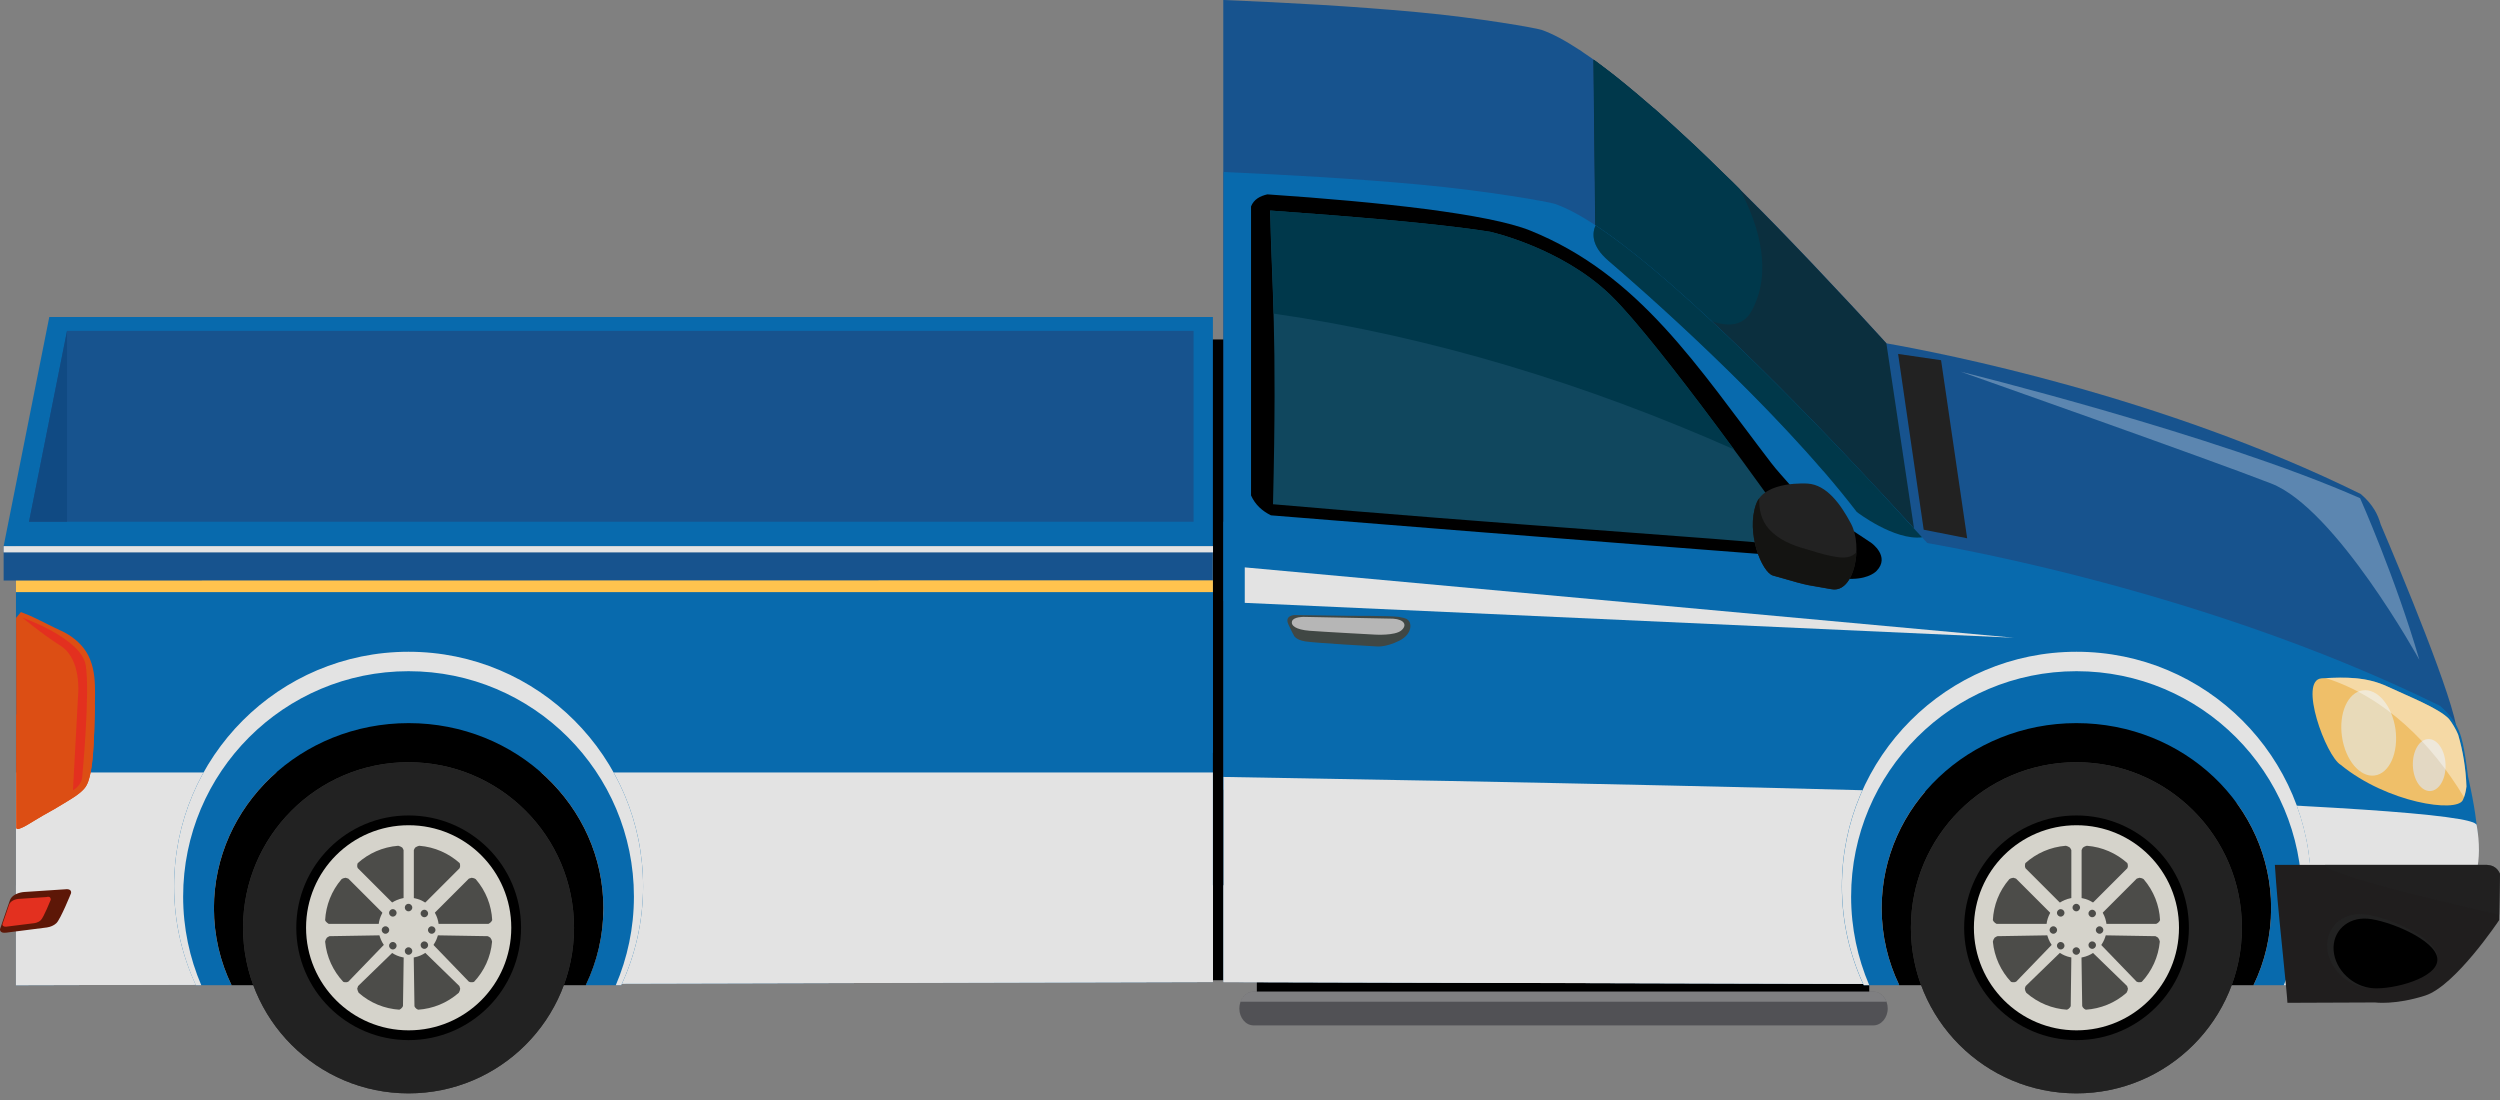 <svg width="125" height="55" viewBox="0 0 125 55" fill="none" xmlns="http://www.w3.org/2000/svg">
<rect x="0" y="0" width="125" height="55" fill="#808080" stroke="none"/>
<path d="M63.168 16.973H58.128V49.012H63.168V16.973Z" fill="black"/>
<path d="M2.464 15.851L0.182 27.307L60.645 37.647V15.851H2.464Z" fill="#086AAD"/>
<path d="M3.351 16.545L1.45 26.088H59.679V16.545H3.351Z" fill="#17538E"/>
<path d="M3.351 16.545L1.45 26.088H3.351V16.545Z" fill="#104A83"/>
<path d="M119.037 26.226C118.964 25.973 118.868 25.725 118.717 25.478L118.711 25.472C118.554 25.218 118.343 24.959 118.035 24.699C108.057 19.78 97.06 17.649 94.32 17.166C94.241 17.082 94.163 16.991 94.078 16.901C93.698 16.484 93.287 16.038 92.859 15.573L92.853 15.567C92.666 15.362 92.472 15.156 92.273 14.945C92.237 14.909 92.201 14.867 92.165 14.83C92.135 14.8 92.104 14.77 92.08 14.74C92.074 14.734 92.068 14.728 92.056 14.716C91.875 14.523 91.7 14.329 91.513 14.136C91.241 13.847 90.963 13.551 90.68 13.249C90.601 13.165 90.523 13.08 90.438 12.995C90.215 12.76 89.986 12.519 89.756 12.283C89.66 12.181 89.563 12.084 89.467 11.981C89.249 11.758 89.032 11.535 88.815 11.305C88.712 11.197 88.603 11.094 88.501 10.986C88.471 10.955 88.441 10.925 88.41 10.895L88.211 10.69C88.084 10.563 87.964 10.442 87.837 10.316C87.74 10.219 87.65 10.128 87.553 10.032C87.481 9.959 87.408 9.887 87.336 9.815C87.203 9.682 87.064 9.549 86.931 9.41C86.871 9.35 86.811 9.289 86.75 9.229C86.702 9.181 86.654 9.138 86.612 9.09C86.563 9.042 86.515 8.994 86.461 8.945C86.34 8.825 86.213 8.71 86.093 8.589C85.936 8.438 85.779 8.281 85.622 8.13C85.604 8.112 85.579 8.088 85.561 8.07C85.453 7.967 85.344 7.865 85.241 7.762C85.066 7.593 84.885 7.424 84.71 7.255C84.668 7.213 84.62 7.171 84.571 7.128C84.559 7.116 84.547 7.11 84.541 7.098C84.487 7.05 84.439 7.002 84.384 6.953C84.203 6.784 84.028 6.621 83.847 6.458C83.775 6.392 83.702 6.32 83.624 6.253C83.563 6.199 83.509 6.151 83.449 6.096C83.298 5.958 83.147 5.825 82.996 5.686C82.893 5.595 82.797 5.511 82.694 5.42H82.688C82.628 5.366 82.573 5.318 82.513 5.269C82.392 5.167 82.278 5.064 82.163 4.968C82.067 4.883 81.964 4.799 81.867 4.714C81.698 4.569 81.529 4.43 81.36 4.292C81.264 4.213 81.167 4.129 81.071 4.056C80.956 3.966 80.841 3.869 80.727 3.779C80.672 3.736 80.618 3.694 80.564 3.652C80.479 3.585 80.388 3.519 80.304 3.453C80.171 3.35 80.038 3.253 79.912 3.157C79.857 3.115 79.797 3.072 79.743 3.03C79.688 2.988 79.634 2.952 79.58 2.909C79.435 2.807 79.296 2.71 79.157 2.62C79.097 2.577 79.03 2.529 78.97 2.487C78.97 2.487 78.97 2.487 78.97 2.493C78.252 2.022 77.606 1.672 77.069 1.491C76.815 1.406 74.027 0.899 70.828 0.604C67.616 0.308 64.387 0.133 61.164 0V39.487H91.465C92.026 39.487 92.485 39.137 92.485 38.709C92.485 38.522 92.4 38.359 92.261 38.226C92.249 38.214 92.237 38.208 92.231 38.196C92.171 38.147 92.11 38.099 92.038 38.063C92.038 38.063 92.032 38.063 92.032 38.057C91.96 38.021 91.887 37.996 91.809 37.972C91.784 37.966 91.766 37.96 91.742 37.96C91.658 37.942 91.567 37.93 91.477 37.93H91.181V37.568H91.356C91.368 37.592 91.374 37.61 91.386 37.634H94.054C95.134 40.55 97.935 42.632 101.225 42.632C104.514 42.632 107.315 40.55 108.395 37.634H110.912C110.955 38.069 110.985 38.377 110.985 38.443L115.029 38.425C115.029 38.425 115.953 38.552 117.347 38.105C118.005 37.894 118.808 37.103 119.465 36.325L122.864 36.657C122.749 35.057 119.997 28.478 119.037 26.226Z" fill="#17538E"/>
<path d="M95.762 26.824L94.319 17.166C94.241 17.082 94.162 16.991 94.078 16.901C93.697 16.484 93.287 16.038 92.858 15.573L92.852 15.567C92.665 15.362 92.472 15.156 92.273 14.945C92.237 14.909 92.2 14.867 92.164 14.831C92.134 14.8 92.104 14.77 92.08 14.74C92.074 14.734 92.068 14.728 92.056 14.716C91.874 14.523 91.699 14.329 91.512 14.136C91.241 13.847 90.963 13.551 90.679 13.249C90.601 13.165 90.522 13.08 90.438 12.996C90.215 12.76 89.985 12.519 89.756 12.283C89.659 12.181 89.563 12.084 89.466 11.982C89.249 11.758 89.031 11.535 88.814 11.306C88.712 11.197 88.603 11.094 88.5 10.986C88.47 10.955 88.44 10.925 88.41 10.895C88.343 10.829 88.277 10.762 88.211 10.69C88.084 10.563 87.963 10.442 87.836 10.316C87.74 10.219 87.649 10.129 87.553 10.032C87.48 9.959 87.408 9.887 87.335 9.815C87.203 9.682 87.064 9.549 86.931 9.41C86.871 9.35 86.81 9.289 86.75 9.229C86.702 9.181 86.653 9.139 86.611 9.09C86.563 9.042 86.514 8.994 86.46 8.945C86.34 8.825 86.213 8.71 86.092 8.589C85.935 8.438 85.778 8.281 85.621 8.131C85.603 8.112 85.579 8.088 85.561 8.07C85.452 7.968 85.344 7.865 85.241 7.762C85.066 7.593 84.885 7.424 84.71 7.255C84.668 7.213 84.619 7.171 84.571 7.129C84.559 7.117 84.547 7.111 84.541 7.098C84.486 7.05 84.438 7.002 84.384 6.954C84.203 6.785 84.028 6.622 83.847 6.459C83.774 6.392 83.702 6.32 83.623 6.253C83.563 6.199 83.509 6.151 83.448 6.096C83.297 5.958 83.147 5.825 82.996 5.686C82.893 5.595 82.796 5.511 82.694 5.42C82.694 5.42 82.694 5.42 82.688 5.42C82.627 5.366 82.573 5.318 82.513 5.27C82.392 5.167 82.277 5.064 82.163 4.968C82.066 4.883 81.963 4.799 81.867 4.714C81.698 4.569 81.529 4.431 81.36 4.292C81.263 4.213 81.167 4.129 81.07 4.056C80.955 3.966 80.841 3.869 80.726 3.779C80.672 3.736 80.617 3.694 80.563 3.652C80.478 3.585 80.388 3.519 80.303 3.453C80.171 3.35 80.038 3.254 79.911 3.157C79.857 3.115 79.796 3.072 79.742 3.03C79.718 3.012 79.694 2.994 79.67 2.982L79.76 11.287L95.762 26.824Z" fill="#0B2F3E"/>
<path d="M83.388 14.782C85.108 16.08 86.865 16.871 87.589 15.531C88.615 13.636 87.994 11.354 86.992 9.459C86.974 9.441 86.961 9.428 86.943 9.41C86.883 9.35 86.823 9.29 86.762 9.229C86.714 9.181 86.666 9.139 86.623 9.09C86.575 9.042 86.527 8.994 86.472 8.946C86.352 8.825 86.225 8.71 86.104 8.589C85.947 8.439 85.79 8.282 85.633 8.131C85.615 8.113 85.591 8.088 85.573 8.07C85.465 7.968 85.356 7.865 85.253 7.763C85.078 7.593 84.897 7.424 84.722 7.255C84.68 7.213 84.632 7.171 84.583 7.129C84.571 7.117 84.559 7.111 84.553 7.099C84.499 7.05 84.45 7.002 84.396 6.954C84.215 6.785 84.04 6.622 83.859 6.459C83.787 6.392 83.714 6.32 83.636 6.254C83.575 6.199 83.521 6.151 83.46 6.097C83.31 5.958 83.159 5.825 83.008 5.686C82.905 5.596 82.809 5.511 82.706 5.421C82.706 5.421 82.706 5.421 82.7 5.421C82.64 5.366 82.585 5.318 82.525 5.27C82.404 5.167 82.29 5.064 82.175 4.968C82.078 4.883 81.976 4.799 81.879 4.714C81.71 4.569 81.541 4.431 81.372 4.292C81.275 4.213 81.179 4.129 81.082 4.056C80.968 3.966 80.853 3.869 80.738 3.779C80.684 3.737 80.63 3.694 80.575 3.652C80.491 3.586 80.4 3.519 80.316 3.453C80.183 3.35 80.05 3.254 79.924 3.157C79.869 3.115 79.809 3.073 79.754 3.03C79.73 3.012 79.706 2.994 79.682 2.982L79.773 11.287L83.388 14.782Z" fill="#00384B"/>
<path d="M99.172 31.701L95.762 31.544C95.762 31.544 95.81 31.912 96.16 32.232C96.51 32.546 98.182 32.468 98.182 32.468C98.182 32.468 98.931 32.51 99.172 32.268C99.407 32.033 99.45 31.713 99.172 31.701Z" fill="#E86408"/>
<path opacity="0.5" d="M99.106 31.84L96.842 31.737C96.842 31.737 96.873 31.985 97.108 32.196C97.343 32.407 98.448 32.353 98.448 32.353C98.448 32.353 98.949 32.377 99.106 32.22C99.263 32.063 99.287 31.852 99.106 31.84Z" fill="#E86408"/>
<path d="M62.842 49.634C62.842 50.256 63.168 50.757 63.572 50.757H92.732C93.136 50.757 93.462 50.256 93.462 49.634V47.618C93.462 46.996 93.136 46.495 92.732 46.495H63.572C63.168 46.495 62.842 46.996 62.842 47.618V49.634Z" fill="black"/>
<path d="M61.967 50.425C61.967 50.89 62.287 51.27 62.679 51.27H93.668C94.06 51.27 94.386 50.89 94.386 50.425C94.386 49.96 94.066 49.58 93.668 49.58H62.679C62.287 49.58 61.967 49.96 61.967 50.425Z" fill="#515155"/>
<path opacity="0.4" d="M62.027 50.087C62.136 49.791 62.389 49.58 62.679 49.58H93.668C93.957 49.58 94.211 49.785 94.32 50.087H62.027Z" fill="#C4C4C4"/>
<path d="M0.798 27.307V49.26L60.645 49.103V27.307H0.798Z" fill="#086AAD"/>
<path d="M60.645 27.307H0.798V29.606H60.645V27.307Z" fill="#FFC34E"/>
<path d="M0.798 38.624V49.26L60.645 49.103V38.624H0.798Z" fill="#E3E3E3"/>
<path d="M0.798 44.262V49.26L60.645 49.103V44.262H0.798Z" fill="#E3E3E3"/>
<path d="M0.182 27.307V29.027L60.645 29.015V27.307H0.182Z" fill="#17538E"/>
<path d="M60.651 27.307H0.182V27.62H60.651V27.307Z" fill="#E3E3E3"/>
<path d="M123.401 38.823C123.358 38.503 123.322 38.184 123.268 37.87C123.111 36.91 122.99 36.143 122 35.292C109.566 29.16 95.659 27.035 95.659 27.035L61.176 26.087V49.103L119.495 49.26C119.604 49.217 119.737 49.223 119.821 49.127C122.362 46.163 121.028 47.521 123.087 45.3C124.487 43.791 123.745 40.375 123.401 38.823Z" fill="#086AAD"/>
<path d="M123.835 41.256C123.642 40.139 90.752 39.343 61.176 38.847V49.103L119.495 49.26C119.604 49.217 119.737 49.223 119.821 49.127C122.362 46.169 124.463 44.883 123.835 41.256Z" fill="#E3E3E3"/>
<path d="M61.176 44.262V49.109L119.495 49.266C119.604 49.223 119.737 49.229 119.821 49.133C122.362 46.169 121.028 47.527 123.087 45.306C123.298 45.077 90.746 44.624 61.176 44.262Z" fill="#E3E3E3"/>
<path d="M77.726 10.189C77.455 10.098 74.437 9.549 70.978 9.229C67.719 8.927 64.453 8.746 61.182 8.601V30.041L61.628 30.095L99.401 30.554C99.395 30.554 83.358 12.072 77.726 10.189Z" fill="#086AAD"/>
<path d="M90.396 25.538C90.016 24.681 89.104 23.866 88.561 23.148C84.885 18.355 81.994 13.744 76.513 11.529C74.431 10.69 68.993 10.098 63.367 9.718C63.011 9.802 62.697 9.959 62.552 10.321V24.772C62.763 25.242 63.113 25.55 63.548 25.767C77.05 26.866 89.472 27.814 89.472 27.814C91.326 27.633 90.396 25.538 90.396 25.538Z" fill="black"/>
<path d="M92.84 25.599C88.718 20.227 81.849 14.257 80.424 13.038C79.555 12.295 79.609 11.656 79.778 11.269C84.372 14.293 91.826 22.17 96.106 26.866C94.711 27.035 92.84 25.599 92.84 25.599Z" fill="#00384B"/>
<path d="M74.503 11.589C74.503 11.589 78.07 12.38 80.527 14.758C82.984 17.136 89.273 26.033 89.273 26.033C89.273 26.033 90.77 27.566 88.38 27.18C87.372 27.017 74.364 26.154 63.65 25.212C63.862 16.49 63.59 14.486 63.505 10.527C67.284 10.804 71.799 11.155 74.503 11.589Z" fill="#10475E"/>
<path d="M86.702 22.472C84.674 19.713 81.957 16.14 80.533 14.758C78.076 12.38 74.509 11.589 74.509 11.589C71.799 11.155 67.29 10.804 63.511 10.527C63.554 12.38 63.632 13.804 63.686 15.681C71.612 16.828 79.362 19.218 86.702 22.472Z" fill="#00384B"/>
<path d="M113.556 45.409C113.556 40.296 109.198 36.155 103.82 36.155C98.442 36.155 94.084 40.296 94.084 45.409C94.084 46.785 94.398 48.089 94.965 49.26H93.184C92.484 47.757 92.092 46.085 92.092 44.316C92.092 37.84 97.343 32.588 103.82 32.588C110.296 32.588 115.548 37.84 115.548 44.316C115.548 46.085 115.155 47.757 114.455 49.26H112.675C113.242 48.089 113.556 46.785 113.556 45.409Z" fill="#086AAD"/>
<path d="M92.098 44.316C92.098 37.839 97.349 32.588 103.826 32.588C110.302 32.588 115.554 37.839 115.554 44.316C115.554 46.084 115.161 47.757 114.461 49.259H114.189C114.769 47.901 115.095 46.404 115.095 44.829C115.095 38.606 110.049 33.56 103.826 33.56C97.603 33.56 92.556 38.606 92.556 44.829C92.556 46.404 92.882 47.901 93.462 49.259H93.19C92.49 47.757 92.098 46.084 92.098 44.316Z" fill="#E3E3E3"/>
<path d="M103.82 36.156C109.198 36.156 113.556 40.296 113.556 45.409C113.556 46.785 113.242 48.089 112.675 49.26H94.965C94.398 48.089 94.084 46.785 94.084 45.409C94.084 40.296 98.448 36.156 103.82 36.156Z" fill="black"/>
<path d="M95.545 46.386C95.545 50.962 99.251 54.668 103.82 54.668C108.39 54.668 112.096 50.962 112.096 46.386C112.096 41.817 108.39 38.111 103.82 38.111C99.251 38.111 95.545 41.817 95.545 46.386Z" fill="#363635"/>
<path d="M95.545 46.386C95.545 50.962 99.251 54.668 103.82 54.668C108.39 54.668 112.096 50.962 112.096 46.386C112.096 41.817 108.39 38.111 103.82 38.111C99.251 38.111 95.545 41.817 95.545 46.386Z" fill="#222222"/>
<path d="M98.207 46.386C98.207 49.489 100.723 52.006 103.826 52.006C106.928 52.006 109.445 49.489 109.445 46.386C109.445 43.284 106.928 40.773 103.826 40.773C100.717 40.767 98.207 43.284 98.207 46.386Z" fill="black"/>
<path d="M98.695 46.386C98.695 49.217 100.989 51.517 103.826 51.517C106.663 51.517 108.95 49.223 108.95 46.386C108.95 43.556 106.657 41.262 103.826 41.262C100.995 41.262 98.695 43.556 98.695 46.386Z" fill="#D5D3CB"/>
<path d="M101.249 43.332C101.243 43.272 101.249 43.212 101.267 43.157C101.81 42.668 102.516 42.348 103.295 42.288C103.367 42.306 103.434 42.336 103.494 42.379C103.524 42.415 103.543 42.457 103.567 42.505V45.354C103.549 45.391 103.53 45.427 103.506 45.463C103.488 45.469 103.476 45.481 103.458 45.487C103.41 45.481 103.367 45.475 103.319 45.457L101.273 43.411C101.267 43.386 101.255 43.356 101.249 43.332Z" fill="#4C4C49"/>
<path d="M99.752 46.145C99.704 46.109 99.667 46.061 99.643 46.007C99.68 45.27 99.951 44.552 100.464 43.96C100.525 43.918 100.597 43.894 100.669 43.888C100.718 43.9 100.76 43.912 100.802 43.93L102.818 45.946C102.836 45.982 102.848 46.025 102.854 46.061C102.848 46.079 102.842 46.097 102.836 46.115C102.8 46.145 102.764 46.169 102.722 46.194H99.83C99.8 46.175 99.776 46.163 99.752 46.145Z" fill="#4C4C49"/>
<path d="M100.73 49.109C100.669 49.115 100.609 49.115 100.549 49.09C100.048 48.553 99.716 47.853 99.643 47.081C99.655 47.008 99.686 46.942 99.734 46.881C99.77 46.857 99.812 46.833 99.861 46.809L102.71 46.761C102.752 46.773 102.782 46.791 102.818 46.815C102.824 46.833 102.836 46.845 102.842 46.863C102.842 46.911 102.83 46.954 102.818 47.002L100.808 49.084C100.784 49.09 100.76 49.103 100.73 49.109Z" fill="#4C4C49"/>
<path d="M103.494 50.376C103.458 50.425 103.41 50.461 103.349 50.485C102.619 50.437 101.901 50.153 101.315 49.64C101.273 49.573 101.249 49.507 101.243 49.435C101.249 49.392 101.267 49.344 101.285 49.302L103.331 47.316C103.367 47.304 103.41 47.292 103.446 47.28C103.464 47.286 103.482 47.292 103.5 47.298C103.53 47.334 103.554 47.37 103.573 47.413L103.536 50.304C103.524 50.328 103.512 50.358 103.494 50.376Z" fill="#4C4C49"/>
<path d="M106.392 43.332C106.398 43.272 106.392 43.212 106.368 43.157C105.824 42.668 105.118 42.348 104.339 42.288C104.267 42.306 104.201 42.336 104.146 42.379C104.122 42.415 104.098 42.457 104.08 42.505V45.354C104.092 45.391 104.11 45.427 104.134 45.463C104.152 45.469 104.17 45.481 104.183 45.487C104.231 45.481 104.273 45.475 104.321 45.457L106.368 43.411C106.38 43.386 106.386 43.356 106.392 43.332Z" fill="#4C4C49"/>
<path d="M107.895 46.145C107.943 46.109 107.979 46.061 108.003 46.007C107.967 45.27 107.69 44.552 107.183 43.96C107.122 43.918 107.05 43.894 106.977 43.888C106.929 43.9 106.887 43.912 106.838 43.93L104.822 45.946C104.804 45.982 104.798 46.025 104.786 46.061C104.792 46.079 104.798 46.097 104.804 46.115C104.841 46.145 104.883 46.169 104.919 46.194H107.81C107.846 46.175 107.871 46.163 107.895 46.145Z" fill="#4C4C49"/>
<path d="M106.91 49.109C106.97 49.115 107.031 49.115 107.091 49.09C107.592 48.553 107.918 47.853 107.991 47.081C107.979 47.008 107.948 46.942 107.9 46.881C107.864 46.857 107.822 46.833 107.779 46.809L104.93 46.761C104.894 46.773 104.858 46.791 104.822 46.815C104.816 46.833 104.804 46.845 104.798 46.863C104.798 46.911 104.81 46.954 104.822 47.002L106.832 49.084C106.862 49.09 106.886 49.103 106.91 49.109Z" fill="#4C4C49"/>
<path d="M104.146 50.376C104.182 50.425 104.231 50.461 104.291 50.485C105.021 50.437 105.746 50.153 106.325 49.64C106.367 49.573 106.391 49.507 106.397 49.435C106.385 49.392 106.373 49.344 106.355 49.302L104.309 47.316C104.273 47.304 104.231 47.292 104.194 47.28C104.176 47.286 104.158 47.292 104.14 47.298C104.11 47.334 104.086 47.37 104.068 47.413L104.11 50.304C104.122 50.328 104.134 50.358 104.146 50.376Z" fill="#4C4C49"/>
<path d="M102.317 46.386C102.317 47.219 102.993 47.895 103.826 47.895C104.659 47.895 105.335 47.219 105.335 46.386C105.335 45.553 104.659 44.883 103.826 44.883C102.987 44.883 102.317 45.553 102.317 46.386Z" fill="#D5D3CB"/>
<path d="M102.848 45.644C102.848 45.747 102.933 45.831 103.036 45.831C103.138 45.831 103.223 45.747 103.223 45.644C103.223 45.541 103.138 45.457 103.036 45.457C102.933 45.457 102.848 45.541 102.848 45.644Z" fill="#4C4C49"/>
<path d="M103.627 45.379C103.627 45.481 103.712 45.566 103.814 45.566C103.917 45.566 104.001 45.481 104.001 45.379C104.001 45.276 103.917 45.191 103.814 45.191C103.712 45.191 103.627 45.276 103.627 45.379Z" fill="#4C4C49"/>
<path d="M104.424 45.674C104.424 45.777 104.508 45.861 104.611 45.861C104.713 45.861 104.798 45.777 104.798 45.674C104.798 45.572 104.713 45.487 104.611 45.487C104.508 45.487 104.424 45.572 104.424 45.674Z" fill="#4C4C49"/>
<path d="M102.848 47.286C102.848 47.183 102.933 47.099 103.036 47.099C103.138 47.099 103.223 47.183 103.223 47.286C103.223 47.389 103.138 47.473 103.036 47.473C102.933 47.473 102.848 47.389 102.848 47.286Z" fill="#4C4C49"/>
<path d="M102.48 46.501C102.48 46.398 102.565 46.314 102.667 46.314C102.77 46.314 102.854 46.398 102.854 46.501C102.854 46.604 102.77 46.688 102.667 46.688C102.565 46.688 102.48 46.604 102.48 46.501Z" fill="#4C4C49"/>
<path d="M104.792 46.501C104.792 46.398 104.877 46.314 104.979 46.314C105.082 46.314 105.166 46.398 105.166 46.501C105.166 46.604 105.082 46.688 104.979 46.688C104.877 46.688 104.792 46.604 104.792 46.501Z" fill="#4C4C49"/>
<path d="M103.627 47.551C103.627 47.449 103.712 47.364 103.814 47.364C103.917 47.364 104.001 47.449 104.001 47.551C104.001 47.654 103.917 47.739 103.814 47.739C103.712 47.739 103.627 47.654 103.627 47.551Z" fill="#4C4C49"/>
<path d="M104.424 47.256C104.424 47.153 104.508 47.069 104.611 47.069C104.713 47.069 104.798 47.153 104.798 47.256C104.798 47.358 104.713 47.443 104.611 47.443C104.508 47.443 104.424 47.358 104.424 47.256Z" fill="#4C4C49"/>
<path d="M113.876 44.974C113.827 44.395 113.779 43.821 113.743 43.242H124.342C124.463 43.254 124.578 43.278 124.674 43.326C124.849 43.417 124.934 43.55 125 43.694L124.958 46.006C124.958 46.006 122.767 49.296 121.258 49.779C119.749 50.261 118.747 50.123 118.747 50.123L114.371 50.141C114.371 49.869 113.936 45.74 113.876 44.974Z" fill="#201E1E"/>
<path opacity="0.6" d="M116.26 43.242H124.342C124.463 43.254 124.577 43.278 124.674 43.326C124.849 43.417 124.934 43.549 125 43.694L124.958 45.734C124.964 45.734 116.296 43.821 116.26 43.242Z" fill="#222222"/>
<path d="M91.476 25.756L93.571 27.15C93.571 27.15 94.524 27.826 93.83 28.544C93.83 28.544 93.504 28.924 92.623 28.943C91.742 28.961 89.919 28.544 89.919 28.544L91.476 25.756Z" fill="black"/>
<path d="M87.806 25.2C88.235 24.017 90.396 24.18 90.396 24.18C91.325 24.247 92.025 25.188 92.551 26.184C93.16 27.331 92.708 29.679 91.567 29.462C90.263 29.214 90.758 29.395 88.645 28.78C88.096 28.617 87.287 26.643 87.806 25.2Z" fill="#222222"/>
<path d="M87.806 25.201C87.843 25.092 87.897 24.995 87.963 24.911C87.939 25.466 88.066 26.022 88.446 26.45C88.923 26.987 89.629 27.271 90.311 27.458C90.722 27.573 91.126 27.718 91.543 27.796C91.875 27.863 92.327 27.953 92.641 27.76C92.707 27.718 92.768 27.669 92.822 27.615C92.78 28.623 92.327 29.607 91.573 29.456C90.269 29.209 90.764 29.39 88.651 28.774C88.096 28.617 87.287 26.643 87.806 25.201Z" fill="#141412"/>
<path d="M62.238 30.143L100.705 31.888L62.238 28.369V30.143Z" fill="#E3E3E3"/>
<path d="M67.399 30.79L64.737 30.753C64.737 30.753 64.212 30.759 64.417 31.212C64.622 31.665 64.683 31.749 64.683 31.749C64.683 31.749 64.743 31.985 65.256 32.069C65.769 32.154 68.854 32.323 68.854 32.323C68.854 32.323 69.288 32.371 69.958 32.039C70.628 31.707 70.604 31.122 70.375 30.983C70.375 30.983 70.381 30.922 69.94 30.844C69.499 30.783 67.399 30.79 67.399 30.79Z" fill="#404744"/>
<path d="M69.656 30.934L65.177 30.844C65.177 30.844 64.682 30.838 64.604 31.055C64.531 31.278 64.791 31.483 65.473 31.538C66.155 31.592 68.763 31.731 68.763 31.731C68.763 31.731 69.74 31.791 70.06 31.526C70.38 31.26 70.217 30.97 69.656 30.934Z" fill="#B6B6B6"/>
<path d="M116.085 33.916C117.256 33.856 118.3 33.825 119.387 34.333C120.413 34.815 121.928 35.401 122.447 35.944C122.628 36.179 122.785 36.445 122.906 36.729C123.153 37.568 123.292 38.449 123.322 39.324C123.292 39.596 123.226 39.831 123.141 40.006C122.827 40.652 119.363 40.145 117.039 38.244C116.296 37.815 114.902 33.995 116.085 33.916Z" fill="#EFBF69"/>
<path opacity="0.6" d="M117.099 36.831C117.268 38.008 117.999 38.877 118.735 38.775C119.471 38.672 119.936 37.634 119.773 36.457C119.604 35.28 118.874 34.411 118.137 34.519C117.395 34.616 116.93 35.654 117.099 36.831Z" fill="#E3EDEE"/>
<path d="M120.643 38.28C120.667 38.998 121.053 39.566 121.506 39.553C121.959 39.535 122.303 38.944 122.278 38.226C122.254 37.507 121.868 36.94 121.415 36.952C120.963 36.964 120.619 37.562 120.643 38.28Z" fill="#E3D8C3"/>
<g opacity="0.4">
<path d="M116.296 33.904C117.383 33.849 118.367 33.855 119.387 34.332C120.413 34.815 121.928 35.401 122.447 35.944C122.628 36.179 122.785 36.445 122.906 36.728C123.153 37.567 123.292 38.449 123.322 39.324C123.298 39.529 123.256 39.71 123.201 39.861C121.584 37.181 119.284 34.869 116.296 33.904Z" fill="white"/>
</g>
<path d="M118.161 45.711C117.093 45.626 116.284 46.381 116.362 47.401C116.441 48.421 117.37 49.314 118.439 49.399C119.507 49.483 121.934 48.855 121.861 47.835C121.783 46.815 119.23 45.795 118.161 45.711Z" fill="#222222"/>
<path d="M118.378 45.934C117.37 45.856 116.61 46.568 116.682 47.528C116.755 48.487 117.63 49.332 118.638 49.411C119.646 49.489 121.94 48.898 121.867 47.938C121.795 46.978 119.386 46.013 118.378 45.934Z" fill="black"/>
<path opacity="0.5" d="M91.162 23.547C87.07 18.796 81.668 14.1 80.424 13.038C79.555 12.295 79.609 11.656 79.778 11.269C83.732 13.871 89.816 20.076 94.156 24.748C93.166 24.331 92.164 23.933 91.162 23.547Z" fill="#00384B"/>
<path d="M30.169 45.409C30.169 40.296 25.811 36.155 20.433 36.155C15.055 36.155 10.697 40.296 10.697 45.409C10.697 46.785 11.011 48.089 11.578 49.26H9.797C9.097 47.757 8.705 46.085 8.705 44.316C8.705 37.84 13.956 32.588 20.427 32.588C26.903 32.588 32.154 37.84 32.154 44.316C32.154 46.085 31.762 47.757 31.062 49.26H29.281C29.849 48.089 30.169 46.785 30.169 45.409Z" fill="#086AAD"/>
<path d="M20.433 36.156C25.811 36.156 30.169 40.296 30.169 45.409C30.169 46.785 29.855 48.089 29.288 49.26H11.578C11.011 48.089 10.697 46.785 10.697 45.409C10.697 40.296 15.055 36.156 20.433 36.156Z" fill="black"/>
<path d="M12.152 46.386C12.152 50.962 15.858 54.668 20.427 54.668C24.996 54.668 28.702 50.962 28.702 46.386C28.702 41.817 24.996 38.111 20.427 38.111C15.858 38.105 12.152 41.817 12.152 46.386Z" fill="#363635"/>
<path d="M12.152 46.386C12.152 50.962 15.858 54.668 20.427 54.668C24.996 54.668 28.702 50.962 28.702 46.386C28.702 41.817 24.996 38.111 20.427 38.111C15.858 38.105 12.152 41.817 12.152 46.386Z" fill="#222222"/>
<path d="M14.814 46.386C14.814 49.489 17.331 52.006 20.433 52.006C23.536 52.006 26.053 49.489 26.053 46.386C26.053 43.284 23.536 40.773 20.433 40.773C17.331 40.767 14.814 43.284 14.814 46.386Z" fill="black"/>
<path d="M15.303 46.386C15.303 49.217 17.596 51.517 20.433 51.517C23.27 51.517 25.564 49.223 25.564 46.386C25.564 43.556 23.27 41.262 20.433 41.262C17.596 41.262 15.303 43.556 15.303 46.386Z" fill="#D5D3CB"/>
<path d="M17.862 43.332C17.855 43.272 17.862 43.212 17.886 43.157C18.429 42.668 19.135 42.348 19.914 42.288C19.986 42.306 20.053 42.336 20.113 42.379C20.137 42.415 20.161 42.457 20.179 42.505V45.354C20.167 45.391 20.143 45.427 20.125 45.463C20.107 45.469 20.095 45.481 20.077 45.487C20.029 45.481 19.986 45.475 19.938 45.457L17.892 43.411C17.874 43.386 17.868 43.356 17.862 43.332Z" fill="#4C4C49"/>
<path d="M16.365 46.145C16.316 46.109 16.274 46.061 16.256 46.007C16.298 45.27 16.57 44.552 17.077 43.96C17.137 43.918 17.21 43.894 17.282 43.888C17.331 43.9 17.373 43.912 17.415 43.93L19.431 45.946C19.449 45.982 19.461 46.025 19.467 46.061C19.461 46.079 19.455 46.097 19.449 46.115C19.413 46.145 19.371 46.169 19.328 46.194H16.437C16.407 46.175 16.383 46.163 16.365 46.145Z" fill="#4C4C49"/>
<path d="M17.343 49.109C17.282 49.115 17.222 49.115 17.162 49.09C16.66 48.553 16.328 47.853 16.256 47.081C16.268 47.008 16.298 46.942 16.347 46.881C16.383 46.857 16.425 46.833 16.467 46.809L19.316 46.761C19.352 46.773 19.395 46.791 19.425 46.815C19.437 46.833 19.443 46.845 19.449 46.863C19.449 46.911 19.437 46.954 19.425 47.002L17.415 49.084C17.391 49.09 17.367 49.103 17.343 49.109Z" fill="#4C4C49"/>
<path d="M20.107 50.376C20.07 50.425 20.022 50.461 19.968 50.485C19.232 50.437 18.513 50.153 17.934 49.64C17.898 49.573 17.873 49.507 17.861 49.435C17.873 49.392 17.886 49.344 17.904 49.302L19.95 47.316C19.986 47.304 20.028 47.292 20.064 47.28C20.083 47.286 20.101 47.292 20.119 47.298C20.149 47.334 20.173 47.37 20.191 47.413L20.149 50.304C20.137 50.328 20.119 50.358 20.107 50.376Z" fill="#4C4C49"/>
<path d="M23.004 43.332C23.01 43.272 23.004 43.212 22.986 43.157C22.437 42.668 21.736 42.348 20.958 42.288C20.885 42.306 20.819 42.336 20.759 42.379C20.734 42.415 20.71 42.457 20.692 42.505V45.354C20.71 45.391 20.728 45.427 20.747 45.463C20.765 45.469 20.783 45.481 20.795 45.487C20.843 45.481 20.885 45.475 20.934 45.457L22.98 43.411C22.986 43.386 22.998 43.356 23.004 43.332Z" fill="#4C4C49"/>
<path d="M24.501 46.145C24.549 46.109 24.586 46.061 24.61 46.007C24.574 45.27 24.296 44.552 23.789 43.96C23.729 43.918 23.656 43.894 23.584 43.888C23.535 43.9 23.493 43.912 23.445 43.93L21.429 45.946C21.411 45.982 21.405 46.025 21.393 46.061C21.399 46.079 21.405 46.097 21.411 46.115C21.447 46.145 21.489 46.169 21.532 46.194H24.423C24.453 46.175 24.477 46.163 24.501 46.145Z" fill="#4C4C49"/>
<path d="M23.523 49.109C23.584 49.115 23.644 49.115 23.704 49.09C24.206 48.553 24.538 47.853 24.604 47.081C24.592 47.008 24.562 46.942 24.513 46.881C24.477 46.857 24.435 46.833 24.393 46.809L21.544 46.761C21.501 46.773 21.471 46.791 21.435 46.815C21.429 46.833 21.417 46.845 21.411 46.863C21.417 46.911 21.423 46.954 21.435 47.002L23.445 49.084C23.469 49.09 23.499 49.103 23.523 49.109Z" fill="#4C4C49"/>
<path d="M20.759 50.376C20.795 50.425 20.843 50.461 20.904 50.485C21.64 50.437 22.352 50.153 22.938 49.64C22.98 49.573 23.004 49.507 23.01 49.435C22.998 49.392 22.986 49.344 22.968 49.302L20.928 47.316C20.886 47.304 20.849 47.292 20.807 47.28C20.789 47.286 20.771 47.292 20.753 47.298C20.723 47.334 20.698 47.37 20.68 47.413L20.723 50.304C20.729 50.328 20.741 50.358 20.759 50.376Z" fill="#4C4C49"/>
<path d="M18.924 46.386C18.924 47.219 19.6 47.895 20.433 47.895C21.266 47.895 21.942 47.219 21.942 46.386C21.942 45.553 21.266 44.883 20.433 44.883C19.6 44.883 18.924 45.553 18.924 46.386Z" fill="#D5D3CB"/>
<path d="M19.455 45.644C19.455 45.747 19.539 45.831 19.642 45.831C19.745 45.831 19.829 45.747 19.829 45.644C19.829 45.541 19.745 45.457 19.642 45.457C19.539 45.457 19.455 45.541 19.455 45.644Z" fill="#4C4C49"/>
<path d="M20.24 45.379C20.24 45.481 20.324 45.566 20.427 45.566C20.529 45.566 20.614 45.481 20.614 45.379C20.614 45.276 20.529 45.191 20.427 45.191C20.318 45.191 20.24 45.276 20.24 45.379Z" fill="#4C4C49"/>
<path d="M21.031 45.674C21.031 45.777 21.115 45.861 21.218 45.861C21.32 45.861 21.405 45.777 21.405 45.674C21.405 45.572 21.32 45.487 21.218 45.487C21.115 45.487 21.031 45.572 21.031 45.674Z" fill="#4C4C49"/>
<path d="M19.455 47.286C19.455 47.183 19.539 47.099 19.642 47.099C19.745 47.099 19.829 47.183 19.829 47.286C19.829 47.389 19.745 47.473 19.642 47.473C19.539 47.473 19.455 47.389 19.455 47.286Z" fill="#4C4C49"/>
<path d="M19.087 46.501C19.087 46.398 19.171 46.314 19.274 46.314C19.377 46.314 19.461 46.398 19.461 46.501C19.461 46.604 19.377 46.688 19.274 46.688C19.171 46.688 19.087 46.604 19.087 46.501Z" fill="#4C4C49"/>
<path d="M21.399 46.501C21.399 46.398 21.483 46.314 21.586 46.314C21.688 46.314 21.773 46.398 21.773 46.501C21.773 46.604 21.688 46.688 21.586 46.688C21.483 46.688 21.399 46.604 21.399 46.501Z" fill="#4C4C49"/>
<path d="M20.24 47.551C20.24 47.449 20.324 47.364 20.427 47.364C20.529 47.364 20.614 47.449 20.614 47.551C20.614 47.654 20.529 47.739 20.427 47.739C20.318 47.739 20.24 47.654 20.24 47.551Z" fill="#4C4C49"/>
<path d="M21.031 47.256C21.031 47.153 21.115 47.069 21.218 47.069C21.32 47.069 21.405 47.153 21.405 47.256C21.405 47.358 21.32 47.443 21.218 47.443C21.115 47.443 21.031 47.358 21.031 47.256Z" fill="#4C4C49"/>
<path d="M8.705 44.316C8.705 37.84 13.956 32.588 20.427 32.588C26.903 32.588 32.154 37.84 32.154 44.316C32.154 46.085 31.762 47.757 31.062 49.26H30.79C31.37 47.901 31.696 46.404 31.696 44.829C31.696 38.606 26.65 33.56 20.427 33.56C14.204 33.56 9.157 38.606 9.157 44.829C9.157 46.404 9.483 47.901 10.063 49.26H9.791C9.097 47.757 8.705 46.085 8.705 44.316Z" fill="#E3E3E3"/>
<path d="M94.905 17.697L96.185 26.486L98.358 26.914L97.054 18.011L94.905 17.697Z" fill="#222222"/>
<path opacity="0.3" d="M98.032 18.584C98.032 18.584 110.798 21.729 118.005 24.91C118.005 24.91 119.773 28.882 120.968 32.992C120.968 32.992 116.804 25.429 113.556 24.174C110.315 22.912 98.032 18.584 98.032 18.584Z" fill="white"/>
<path d="M3.224 44.467L1.202 44.6C1.202 44.6 0.647 44.63 0.496 45.01L0.001 46.453C0.001 46.453 -0.035 46.676 0.303 46.634C0.635 46.592 2.289 46.38 2.289 46.38C2.289 46.38 2.603 46.362 2.82 46.157C3.031 45.952 3.55 44.666 3.55 44.666C3.55 44.666 3.629 44.407 3.224 44.467Z" fill="#5D1707"/>
<path d="M2.319 44.853L0.943 44.944C0.943 44.944 0.563 44.962 0.46 45.222L0.122 46.206C0.122 46.206 0.098 46.356 0.327 46.332C0.557 46.302 1.679 46.163 1.679 46.163C1.679 46.163 1.897 46.151 2.042 46.006C2.186 45.867 2.536 44.992 2.536 44.992C2.536 44.992 2.561 44.781 2.319 44.853Z" fill="#E3301F"/>
<path d="M3.043 31.532C3.526 31.749 4.015 32.117 4.317 32.6C4.625 33.095 4.728 33.687 4.746 34.272C4.764 34.767 4.74 35.268 4.734 35.757C4.721 36.258 4.709 36.765 4.679 37.266C4.649 37.725 4.619 38.184 4.528 38.63C4.468 38.92 4.396 39.222 4.202 39.439C3.949 39.723 3.623 39.904 3.315 40.097C2.923 40.339 2.524 40.568 2.12 40.791C1.752 40.99 0.846 41.636 0.816 41.395L0.804 30.892L1.046 30.602C1.082 30.614 1.112 30.627 1.136 30.639C1.353 30.717 1.571 30.814 1.782 30.916C2.204 31.116 2.615 31.339 3.043 31.532Z" fill="#DC4E14"/>
<path d="M4.745 35.227C4.745 35.407 4.739 35.583 4.733 35.764C4.721 36.265 4.709 36.772 4.679 37.273C4.649 37.731 4.619 38.19 4.528 38.637C4.468 38.926 4.395 39.228 4.202 39.446C3.949 39.723 3.623 39.904 3.315 40.097C2.923 40.339 2.524 40.568 2.12 40.792C1.752 40.991 0.846 41.637 0.816 41.395L0.81 35.727L4.745 35.227Z" fill="#DC4E14"/>
<path d="M1.13 30.886C1.13 30.886 4.064 31.907 4.287 33.265C4.51 34.623 4.112 38.848 4.112 38.848C4.112 38.848 4.106 39.246 3.647 39.518L3.907 34.713C3.907 34.713 4.082 32.969 3.044 32.299C2.005 31.635 1.13 30.886 1.13 30.886Z" fill="#E3301F"/>
</svg>
